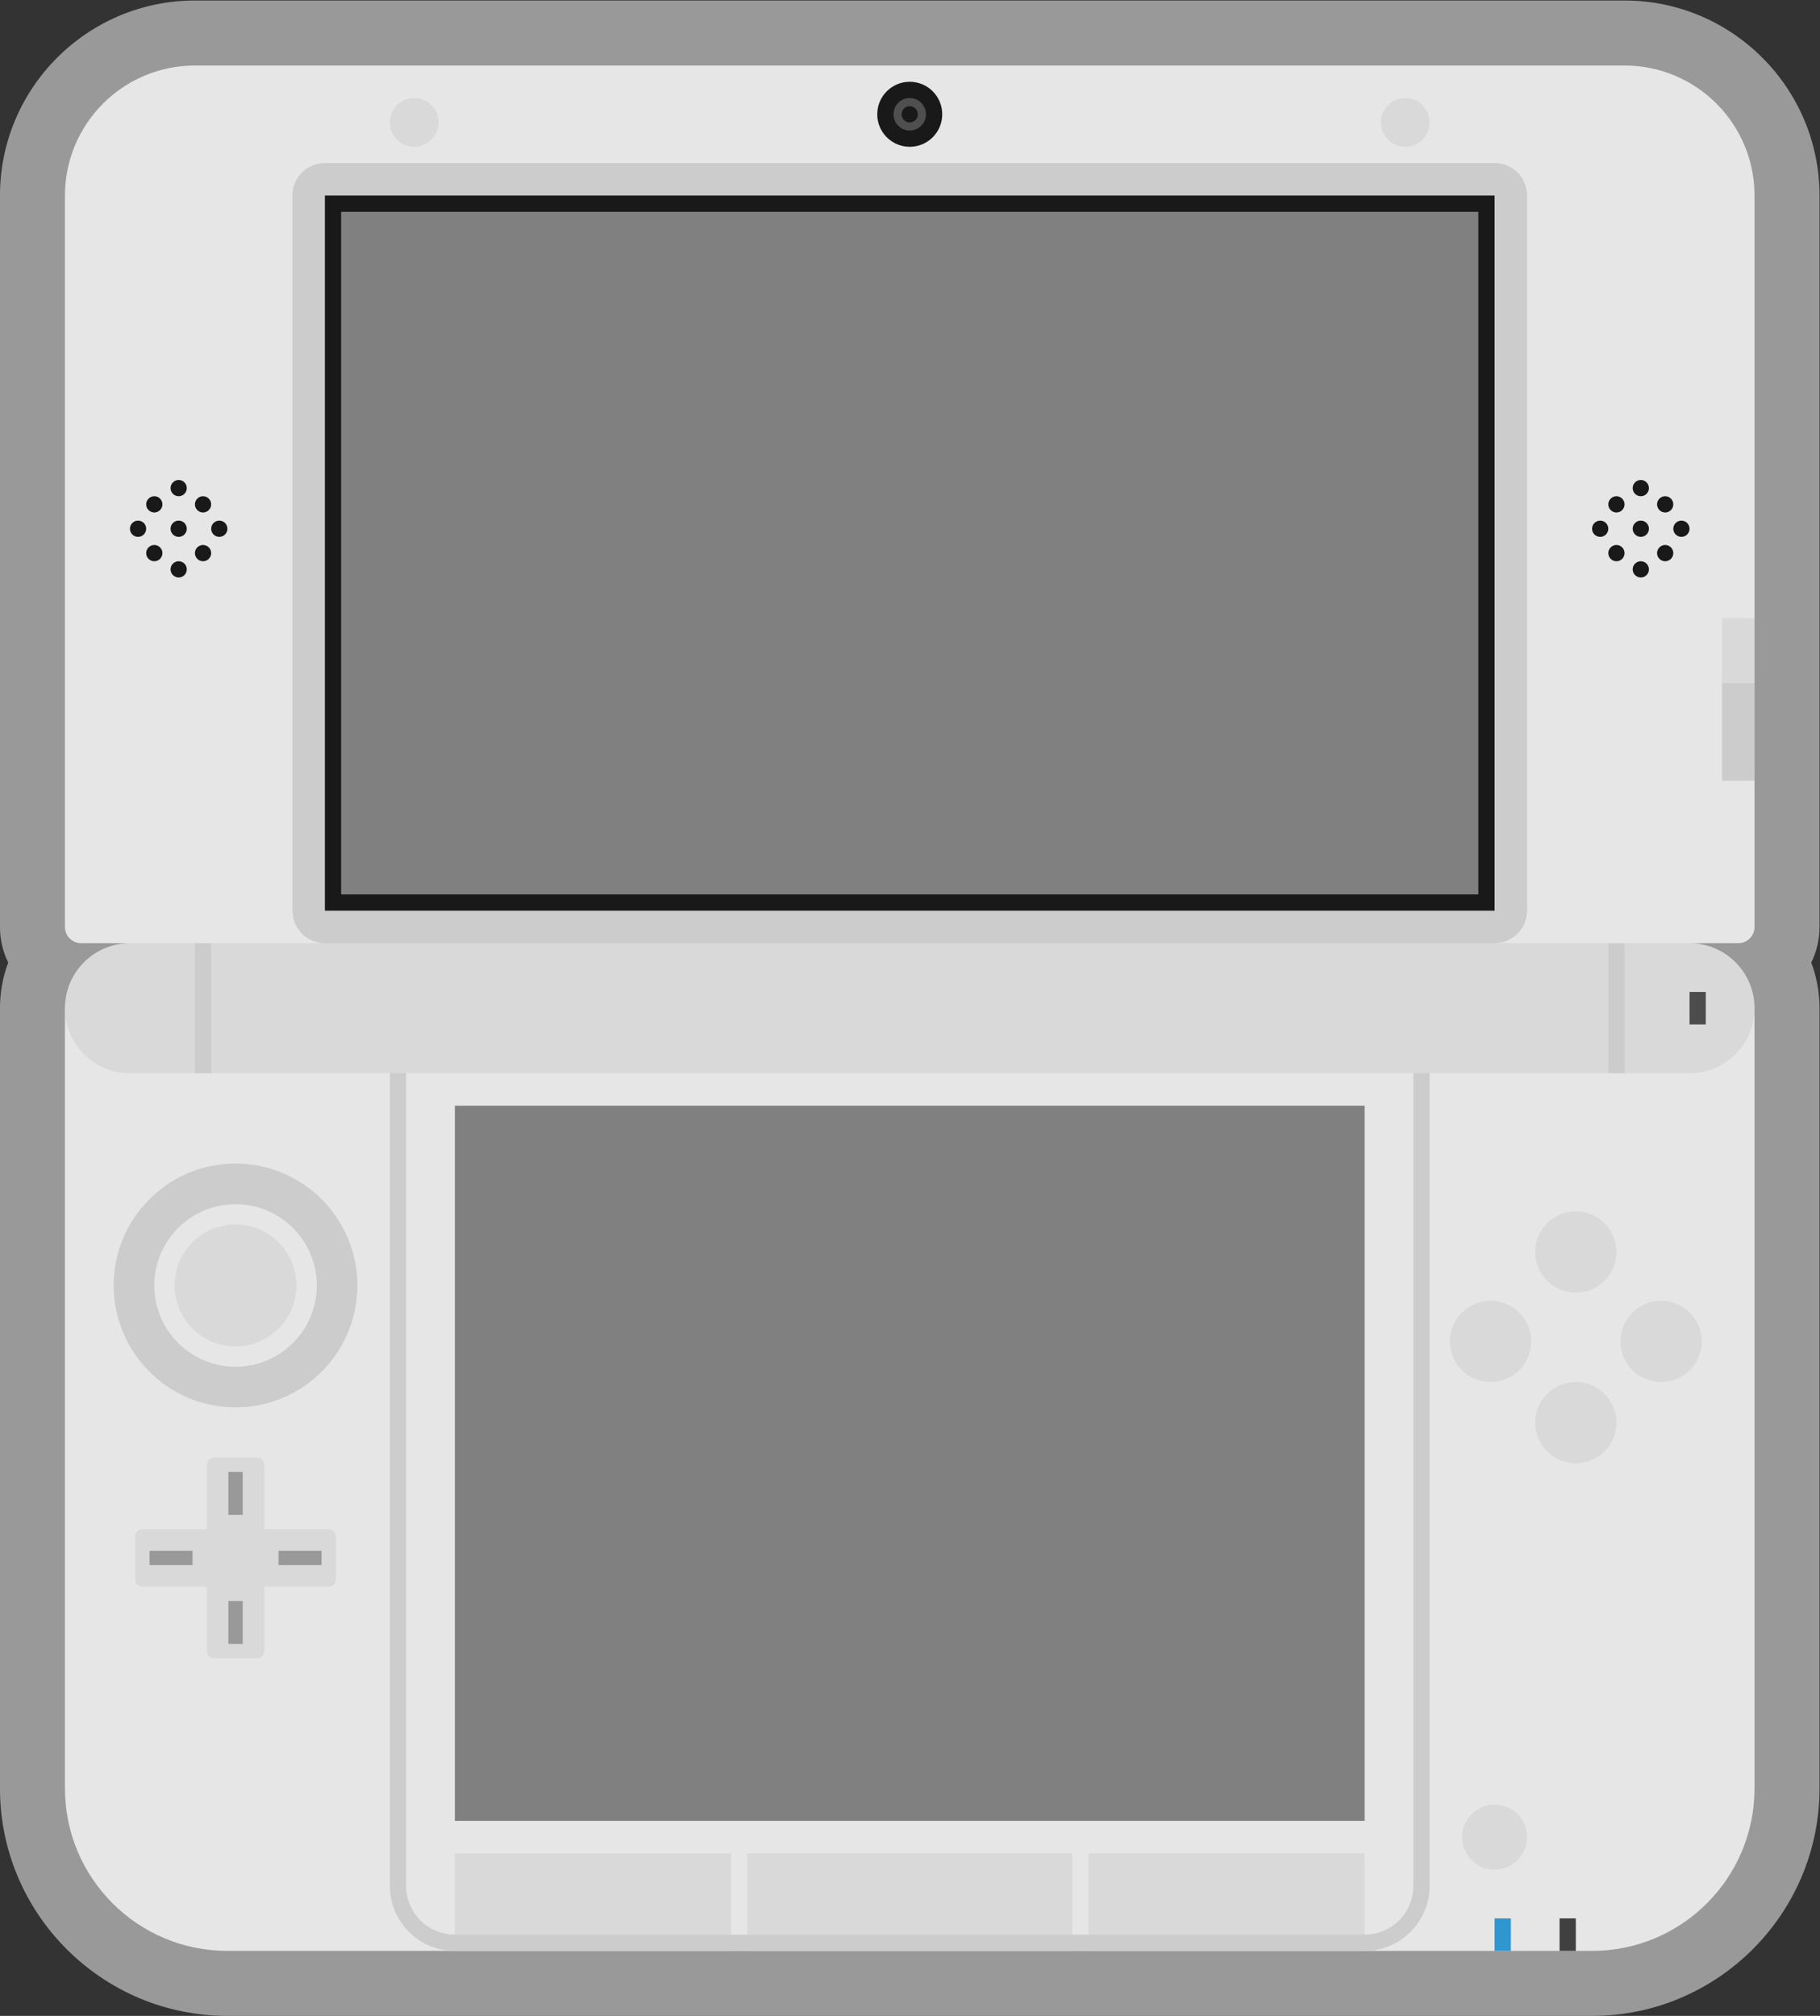 <?xml version="1.0" encoding="UTF-8" standalone="no"?>
<svg
   xmlns:dc="http://purl.org/dc/elements/1.1/"
   xmlns:cc="http://creativecommons.org/ns#"
   xmlns:rdf="http://www.w3.org/1999/02/22-rdf-syntax-ns#"
   xmlns:svg="http://www.w3.org/2000/svg"
   xmlns="http://www.w3.org/2000/svg"
   viewBox="0 0 298.667 330.667"
   height="330.667"
   width="298.667"
   xml:space="preserve"
   id="svg2"
   version="1.1"><rect x="0" y="0" width="298.667" height="330.667" fill="#333333" stroke="none"/><defs
     id="defs6"><clipPath
       id="clipPath18"
       clipPathUnits="userSpaceOnUse"><path
         id="path16"
         d="M 0,256 H 256 V 0 H 0 Z" /></clipPath><clipPath
       id="clipPath26"
       clipPathUnits="userSpaceOnUse"><path
         id="path24"
         d="M 16,252 H 240 V 4 H 16 Z" /></clipPath></defs><g
     transform="matrix(1.333,0,0,-1.333,-21.333,336)"
     id="g10"><g
       id="g12"><g
         clip-path="url(#clipPath18)"
         id="g14"><g
           id="g20"><g
             id="g22" /><g
             id="g34"><g
               style="opacity:0.5"
               id="g32"
               clip-path="url(#clipPath26)"><g
                 id="g30"
                 transform="translate(216,252)"><path
                   id="path28"
                   style="fill:#ffffff;fill-opacity:1;fill-rule:nonzero;stroke:none"
                   d="m 0,0 h -176 c -13.233,0 -24,-10.767 -24,-24 v -90 c 0,-1.573 0.365,-3.063 1.016,-4.389 -0.657,-1.747 -1.016,-3.637 -1.016,-5.611 v -96 c 0,-15.439 12.561,-28 28,-28 h 28 34 2 40 2 34 16 2 6 2 2 c 15.439,0 28,12.561 28,28 v 96 c 0,1.974 -0.359,3.864 -1.016,5.611 0.651,1.326 1.016,2.816 1.016,4.389 v 18 12 8 52 C 24,-10.767 13.233,0 0,0" /></g></g></g></g><g
           transform="translate(216,244)"
           id="g36"><path
             id="path38"
             style="fill:#e6e6e6;fill-opacity:1;fill-rule:nonzero;stroke:none"
             d="m 0,0 h -176 c -8.836,0 -16,-7.164 -16,-16 v -90 c 0,-1.104 0.896,-2 2,-2 h 6 v -4 H 8 v 4 h 6 c 1.104,0 2,0.896 2,2 v 90 C 16,-7.164 8.837,0 0,0" /></g><g
           transform="translate(212,12)"
           id="g40"><path
             id="path42"
             style="fill:#e6e6e6;fill-opacity:1;fill-rule:nonzero;stroke:none"
             d="m 0,0 h -168 c -11.046,0 -20,8.954 -20,20 v 96 H 20 V 20 C 20,8.954 11.046,0 0,0" /></g><path
           id="path44"
           style="fill:#d9d9d9;fill-opacity:1;fill-rule:nonzero;stroke:none"
           d="M 106,12 H 72 v 12 h 34 z" /><path
           id="path46"
           style="fill:#d9d9d9;fill-opacity:1;fill-rule:nonzero;stroke:none"
           d="m 148,12 h -40 v 12 h 40 z" /><path
           id="path48"
           style="fill:#d9d9d9;fill-opacity:1;fill-rule:nonzero;stroke:none"
           d="m 184,12 h -34 v 12 h 34 z" /><g
           transform="translate(184,128)"
           id="g50"><path
             id="path52"
             style="fill:#cccccc;fill-opacity:1;fill-rule:nonzero;stroke:none"
             d="m 0,0 h -112 c -4.418,0 -8,-3.582 -8,-8 v -100 c 0,-4.418 3.582,-8 8,-8 H 0 c 4.418,0 8,3.582 8,8 V -8 C 8,-3.582 4.418,0 0,0 m 0,-2 c 3.309,0 6,-2.691 6,-6 v -100 c 0,-3.309 -2.691,-6 -6,-6 h -112 c -3.309,0 -6,2.691 -6,6 V -8 c 0,3.309 2.691,6 6,6 H 0" /></g><g
           transform="translate(132,238)"
           id="g54"><path
             id="path56"
             style="fill:#191919;fill-opacity:1;fill-rule:nonzero;stroke:none"
             d="m 0,0 c 0,-2.209 -1.791,-4 -4,-4 -2.209,0 -4,1.791 -4,4 0,2.209 1.791,4 4,4 2.209,0 4,-1.791 4,-4" /></g><g
           transform="translate(126,238)"
           id="g58"><path
             id="path60"
             style="fill:#4f4f4f;fill-opacity:1;fill-rule:nonzero;stroke:none"
             d="M 0,0 C 0,1.104 0.896,2 2,2 3.104,2 4,1.104 4,0 4,-1.104 3.104,-2 2,-2 0.896,-2 0,-1.104 0,0" /></g><g
           transform="translate(129,238)"
           id="g62"><path
             id="path64"
             style="fill:#191919;fill-opacity:1;fill-rule:nonzero;stroke:none"
             d="m 0,0 c 0,-0.552 -0.448,-1 -1,-1 -0.552,0 -1,0.448 -1,1 0,0.552 0.448,1 1,1 0.552,0 1,-0.448 1,-1" /></g><g
           transform="translate(70,237)"
           id="g66"><path
             id="path68"
             style="fill:#d9d9d9;fill-opacity:1;fill-rule:nonzero;stroke:none"
             d="m 0,0 c 0,-1.657 -1.343,-3 -3,-3 -1.657,0 -3,1.343 -3,3 0,1.657 1.343,3 3,3 1.657,0 3,-1.343 3,-3" /></g><g
           transform="translate(192,237)"
           id="g70"><path
             id="path72"
             style="fill:#d9d9d9;fill-opacity:1;fill-rule:nonzero;stroke:none"
             d="m 0,0 c 0,-1.657 -1.343,-3 -3,-3 -1.657,0 -3,1.343 -3,3 0,1.657 1.343,3 3,3 1.657,0 3,-1.343 3,-3" /></g><g
           transform="translate(221.707,184.707)"
           id="g74"><path
             id="path76"
             style="fill:#191919;fill-opacity:1;fill-rule:nonzero;stroke:none"
             d="m 0,0 c -0.391,0.391 -1.023,0.391 -1.414,0 -0.391,-0.391 -0.391,-1.023 0,-1.414 0.391,-0.391 1.023,-0.391 1.414,0 0.391,0.391 0.391,1.023 0,1.414 m -6,0 c -0.391,0.391 -1.023,0.391 -1.414,0 -0.391,-0.391 -0.391,-1.023 0,-1.414 0.391,-0.391 1.023,-0.391 1.414,0 0.391,0.391 0.391,1.023 0,1.414 M 0,6 C -0.391,6.391 -1.023,6.391 -1.414,6 -1.805,5.609 -1.805,4.977 -1.414,4.586 -1.023,4.195 -0.391,4.195 0,4.586 0.391,4.977 0.391,5.609 0,6 m -6,0 c -0.391,0.391 -1.023,0.391 -1.414,0 -0.391,-0.391 -0.391,-1.023 0,-1.414 0.391,-0.391 1.023,-0.391 1.414,0 0.391,0.391 0.391,1.023 0,1.414 m 3.293,-8.707 c 0,0.552 -0.447,1 -1,1 -0.553,0 -1,-0.448 -1,-1 0,-0.552 0.447,-1 1,-1 0.553,0 1,0.448 1,1 m 0,10 c 0,0.552 -0.447,1 -1,1 -0.553,0 -1,-0.448 -1,-1 0,-0.552 0.447,-1 1,-1 0.553,0 1,0.448 1,1 m 4,-4 c -0.553,0 -1,-0.448 -1,-1 0,-0.552 0.447,-1 1,-1 0.553,0 1,0.448 1,1 0,0.552 -0.447,1 -1,1 m -10,0 c -0.553,0 -1,-0.448 -1,-1 0,-0.552 0.447,-1 1,-1 0.553,0 1,0.448 1,1 0,0.552 -0.447,1 -1,1 m 6,-1 c 0,-0.552 -0.447,-1 -1,-1 -0.553,0 -1,0.448 -1,1 0,0.552 0.447,1 1,1 0.553,0 1,-0.448 1,-1" /></g><g
           transform="translate(41.707,184.707)"
           id="g78"><path
             id="path80"
             style="fill:#191919;fill-opacity:1;fill-rule:nonzero;stroke:none"
             d="m 0,0 c -0.391,0.391 -1.023,0.391 -1.414,0 -0.391,-0.391 -0.391,-1.023 0,-1.414 0.391,-0.391 1.023,-0.391 1.414,0 0.391,0.391 0.391,1.023 0,1.414 m -6,0 c -0.391,0.391 -1.023,0.391 -1.414,0 -0.391,-0.391 -0.391,-1.023 0,-1.414 0.391,-0.391 1.023,-0.391 1.414,0 0.391,0.391 0.391,1.023 0,1.414 M 0,6 C -0.391,6.391 -1.023,6.391 -1.414,6 -1.805,5.609 -1.805,4.977 -1.414,4.586 -1.023,4.195 -0.391,4.195 0,4.586 0.391,4.977 0.391,5.609 0,6 m -6,0 c -0.391,0.391 -1.023,0.391 -1.414,0 -0.391,-0.391 -0.391,-1.023 0,-1.414 0.391,-0.391 1.023,-0.391 1.414,0 0.391,0.391 0.391,1.023 0,1.414 m 3.293,-8.707 c 0,0.552 -0.448,1 -1,1 -0.552,0 -1,-0.448 -1,-1 0,-0.552 0.448,-1 1,-1 0.552,0 1,0.448 1,1 m 0,10 c 0,0.552 -0.448,1 -1,1 -0.552,0 -1,-0.448 -1,-1 0,-0.552 0.448,-1 1,-1 0.552,0 1,0.448 1,1 m 4,-4 c -0.552,0 -1,-0.448 -1,-1 0,-0.552 0.448,-1 1,-1 0.552,0 1,0.448 1,1 0,0.552 -0.448,1 -1,1 m -10,0 c -0.552,0 -1,-0.448 -1,-1 0,-0.552 0.448,-1 1,-1 0.552,0 1,0.448 1,1 0,0.552 -0.448,1 -1,1 m 6,-1 c 0,-0.552 -0.448,-1 -1,-1 -0.552,0 -1,0.448 -1,1 0,0.552 0.448,1 1,1 0.552,0 1,-0.448 1,-1" /></g><path
           id="path82"
           style="fill:#191919;fill-opacity:1;fill-rule:nonzero;stroke:none"
           d="M 200,228 H 56 v -88 h 144 z" /><g
           transform="translate(200,136)"
           id="g84"><path
             id="path86"
             style="fill:#cccccc;fill-opacity:1;fill-rule:nonzero;stroke:none"
             d="m 0,0 h -144 c -2.209,0 -4,1.791 -4,4 v 88 c 0,2.209 1.791,4 4,4 H 0 c 2.209,0 4,-1.791 4,-4 V 4 C 4,1.791 2.209,0 0,0" /></g><path
           id="path88"
           style="fill:#191919;fill-opacity:1;fill-rule:nonzero;stroke:none"
           d="M 200,140 H 56 v 88 h 144 z" /><path
           id="path90"
           style="fill:#808080;fill-opacity:1;fill-rule:nonzero;stroke:none"
           d="M 198,142 H 58 v 84 h 140 z" /><path
           id="path92"
           style="fill:#d9d9d9;fill-opacity:1;fill-rule:nonzero;stroke:none"
           d="m 228,168 h 4 v 8 h -4 z" /><path
           id="path94"
           style="fill:#cccccc;fill-opacity:1;fill-rule:nonzero;stroke:none"
           d="m 228,156 h 4 v 12 h -4 z" /><g
           transform="translate(224,120)"
           id="g96"><path
             id="path98"
             style="fill:#d9d9d9;fill-opacity:1;fill-rule:nonzero;stroke:none"
             d="m 0,0 h -192 c -4.418,0 -8,3.582 -8,8 0,4.418 3.582,8 8,8 H 0 C 4.418,16 8,12.418 8,8 8,3.582 4.418,0 0,0" /></g><path
           id="path100"
           style="fill:#cccccc;fill-opacity:1;fill-rule:nonzero;stroke:none"
           d="m 42,120 h -2 v 16 h 2 z" /><path
           id="path102"
           style="fill:#cccccc;fill-opacity:1;fill-rule:nonzero;stroke:none"
           d="m 216,120 h -2 v 16 h 2 z" /><path
           id="path104"
           style="fill:#4c4c4c;fill-opacity:1;fill-rule:nonzero;stroke:none"
           d="m 224,126 h 2 v 4 h -2 z" /><path
           id="path106"
           style="fill:#808080;fill-opacity:1;fill-rule:nonzero;stroke:none"
           d="M 184,28 H 72 v 88 h 112 z" /><g
           transform="translate(60,93.883)"
           id="g108"><path
             id="path110"
             style="fill:#cccccc;fill-opacity:1;fill-rule:nonzero;stroke:none"
             d="m 0,0 c 0,-8.285 -6.716,-15 -15,-15 -8.284,0 -15,6.715 -15,15 0,8.284 6.716,15 15,15 C -6.716,15 0,8.284 0,0" /></g><g
           transform="translate(55,93.883)"
           id="g112"><path
             id="path114"
             style="fill:#e6e6e6;fill-opacity:1;fill-rule:nonzero;stroke:none"
             d="m 0,0 c 0,-5.523 -4.477,-10 -10,-10 -5.523,0 -10,4.477 -10,10 0,5.522 4.477,10 10,10 C -4.477,10 0,5.522 0,0" /></g><g
           transform="translate(52.5,93.883)"
           id="g116"><path
             id="path118"
             style="fill:#d9d9d9;fill-opacity:1;fill-rule:nonzero;stroke:none"
             d="m 0,0 c 0,-4.143 -3.358,-7.5 -7.5,-7.5 -4.142,0 -7.5,3.357 -7.5,7.5 0,4.142 3.358,7.5 7.5,7.5 C -3.358,7.5 0,4.142 0,0" /></g><g
           transform="translate(56.471,63.883)"
           id="g120"><path
             id="path122"
             style="fill:#d9d9d9;fill-opacity:1;fill-rule:nonzero;stroke:none"
             d="m 0,0 h -7.941 v 7.94 c 0,0.488 -0.395,0.883 -0.883,0.883 h -5.294 C -14.605,8.823 -15,8.428 -15,7.94 V 0 h -7.941 c -0.488,0 -0.883,-0.396 -0.883,-0.883 v -5.294 c 0,-0.487 0.395,-0.883 0.883,-0.883 H -15 V -15 c 0,-0.487 0.395,-0.883 0.882,-0.883 h 5.294 c 0.488,0 0.883,0.396 0.883,0.883 v 7.94 H 0 c 0.487,0 0.882,0.396 0.882,0.883 v 5.294 C 0.882,-0.396 0.487,0 0,0" /></g><path
           id="path124"
           style="fill:#999999;fill-opacity:1;fill-rule:nonzero;stroke:none"
           d="m 44.118,70.941 h 1.765 v -5.294 h -1.765 z" /><path
           id="path126"
           style="fill:#999999;fill-opacity:1;fill-rule:nonzero;stroke:none"
           d="m 44.118,55.059 h 1.765 v -5.294 h -1.765 z" /><path
           id="path128"
           style="fill:#999999;fill-opacity:1;fill-rule:nonzero;stroke:none"
           d="m 55.588,59.471 h -5.294 v 1.765 h 5.294 z" /><path
           id="path130"
           style="fill:#999999;fill-opacity:1;fill-rule:nonzero;stroke:none"
           d="m 39.706,59.471 h -5.294 v 1.765 h 5.294 z" /><path
           id="path132"
           style="fill:#3096cf;fill-opacity:1;fill-rule:nonzero;stroke:none"
           d="m 202,12 h -2 v 4 h 2 z" /><path
           id="path134"
           style="fill:#404040;fill-opacity:1;fill-rule:nonzero;stroke:none"
           d="m 210,12 h -2 v 4 h 2 z" /><g
           transform="translate(196,26)"
           id="g136"><path
             id="path138"
             style="fill:#d9d9d9;fill-opacity:1;fill-rule:nonzero;stroke:none"
             d="M 0,0 C 0,-2.209 1.791,-4 4,-4 6.209,-4 8,-2.209 8,0 8,2.209 6.209,4 4,4 1.791,4 0,2.209 0,0" /></g><g
           transform="translate(215,98)"
           id="g140"><path
             id="path142"
             style="fill:#d9d9d9;fill-opacity:1;fill-rule:nonzero;stroke:none"
             d="m 0,0 c 0,-2.762 -2.238,-5 -5,-5 -2.762,0 -5,2.238 -5,5 0,2.762 2.238,5 5,5 2.762,0 5,-2.238 5,-5" /></g><g
           transform="translate(215,77)"
           id="g144"><path
             id="path146"
             style="fill:#d9d9d9;fill-opacity:1;fill-rule:nonzero;stroke:none"
             d="m 0,0 c 0,-2.762 -2.238,-5 -5,-5 -2.762,0 -5,2.238 -5,5 0,2.762 2.238,5 5,5 2.762,0 5,-2.238 5,-5" /></g><g
           transform="translate(220.5,82)"
           id="g148"><path
             id="path150"
             style="fill:#d9d9d9;fill-opacity:1;fill-rule:nonzero;stroke:none"
             d="m 0,0 c -2.762,0 -5,2.238 -5,5 0,2.762 2.238,5 5,5 C 2.762,10 5,7.762 5,5 5,2.238 2.762,0 0,0" /></g><g
           transform="translate(199.5,82)"
           id="g152"><path
             id="path154"
             style="fill:#d9d9d9;fill-opacity:1;fill-rule:nonzero;stroke:none"
             d="m 0,0 c -2.762,0 -5,2.238 -5,5 0,2.762 2.238,5 5,5 C 2.762,10 5,7.762 5,5 5,2.238 2.762,0 0,0" /></g></g></g></g></svg>